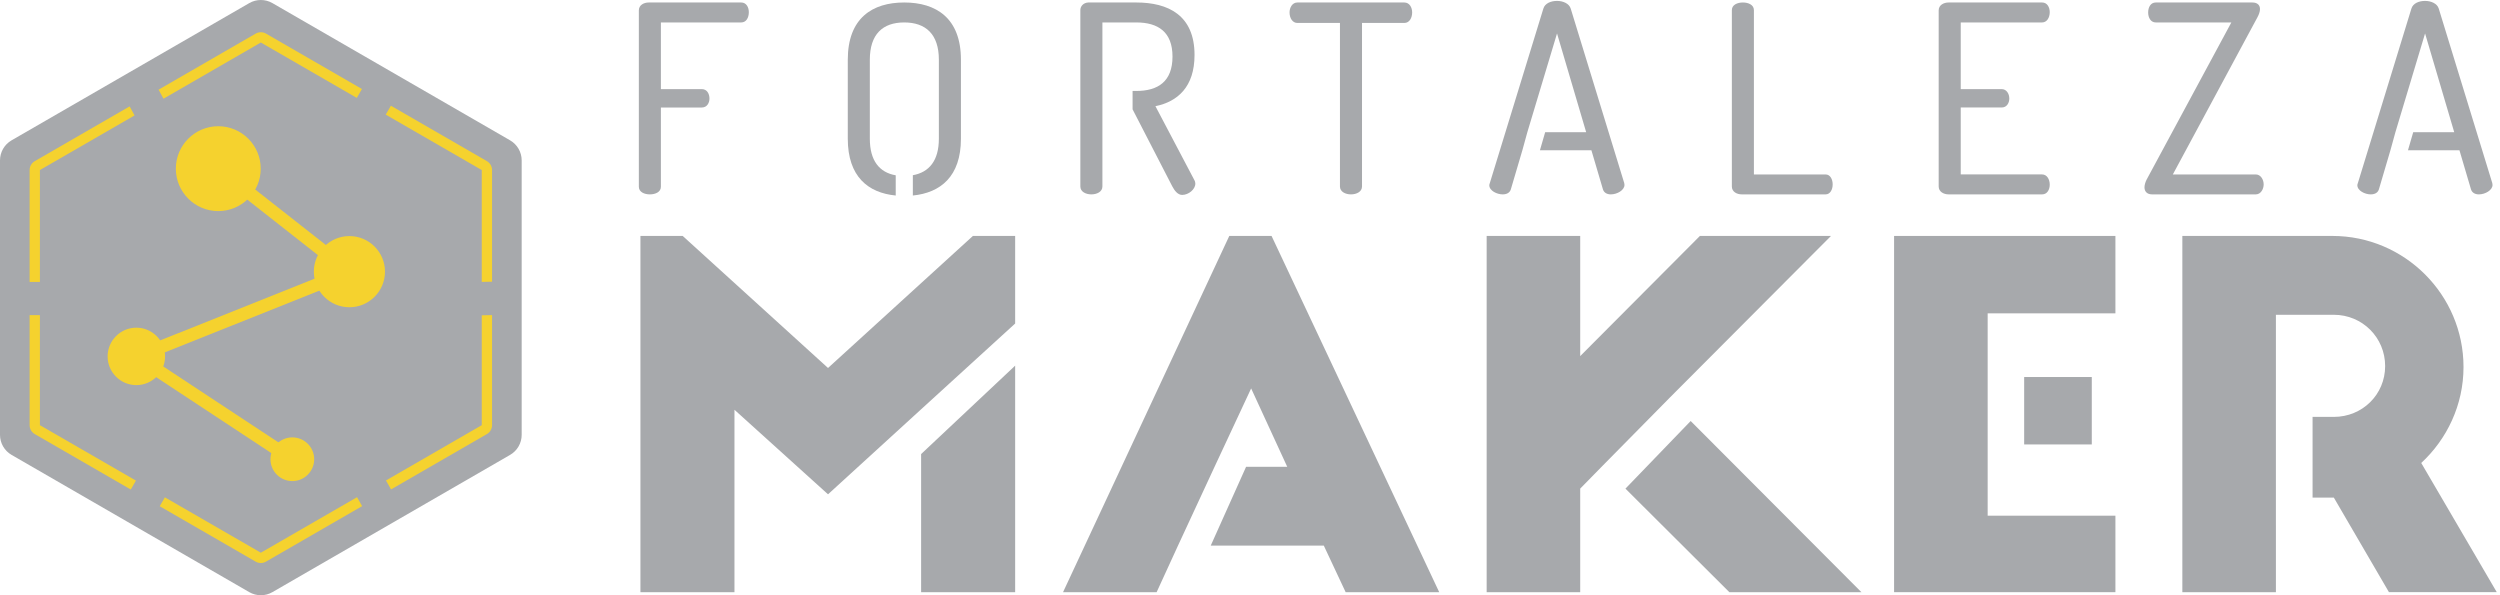 <svg width="210" height="50" viewBox="0 0 210 50" fill="none" xmlns="http://www.w3.org/2000/svg">
<path d="M21.91 0C21.575 0 21.239 0.087 20.939 0.26L0.972 11.788C0.371 12.135 0 12.777 0 13.473V36.528C0 37.222 0.371 37.864 0.972 38.211L20.939 49.74C21.239 49.913 21.575 50 21.91 50C22.246 50 22.581 49.913 22.882 49.74L42.848 38.211C43.45 37.864 43.821 37.222 43.821 36.528V13.473C43.821 12.778 43.45 12.135 42.848 11.788L22.882 0.26C22.581 0.087 22.246 0 21.91 0Z" fill="#A7A9AC"/>
<path d="M11.453 32.242C12.726 32.242 13.758 31.21 13.758 29.938C13.758 28.665 12.726 27.633 11.453 27.633C10.18 27.633 9.149 28.665 9.149 29.938C9.149 31.21 10.18 32.242 11.453 32.242Z" fill="#F5D22E"/>
<path d="M11.453 32.35C10.123 32.35 9.04 31.268 9.04 29.938C9.04 28.607 10.123 27.525 11.453 27.525C12.783 27.525 13.866 28.607 13.866 29.938C13.866 31.268 12.783 32.35 11.453 32.35ZM11.453 27.74C10.242 27.74 9.256 28.726 9.256 29.938C9.256 31.149 10.242 32.134 11.453 32.134C12.664 32.134 13.65 31.149 13.65 29.938C13.65 28.726 12.664 27.74 11.453 27.74Z" fill="#F5D22E"/>
<path d="M29.351 25.701C30.942 25.701 32.232 24.411 32.232 22.82C32.232 21.229 30.942 19.939 29.351 19.939C27.76 19.939 26.47 21.229 26.47 22.82C26.47 24.411 27.76 25.701 29.351 25.701Z" fill="#F5D22E"/>
<path d="M29.35 25.809C27.702 25.809 26.362 24.468 26.362 22.82C26.362 21.172 27.703 19.831 29.35 19.831C30.998 19.831 32.339 21.172 32.339 22.82C32.339 24.468 30.998 25.809 29.35 25.809ZM29.35 20.047C27.822 20.047 26.578 21.291 26.578 22.82C26.578 24.348 27.822 25.593 29.35 25.593C30.88 25.593 32.123 24.348 32.123 22.82C32.123 21.291 30.88 20.047 29.35 20.047Z" fill="#F5D22E"/>
<path d="M24.556 40.304C25.51 40.304 26.284 39.53 26.284 38.575C26.284 37.62 25.51 36.847 24.556 36.847C23.601 36.847 22.827 37.62 22.827 38.575C22.827 39.53 23.601 40.304 24.556 40.304Z" fill="#F5D22E"/>
<path d="M24.556 40.412C23.543 40.412 22.719 39.589 22.719 38.575C22.719 37.563 23.543 36.74 24.556 36.74C25.568 36.74 26.392 37.563 26.392 38.575C26.392 39.589 25.568 40.412 24.556 40.412ZM24.556 36.956C23.662 36.956 22.935 37.682 22.935 38.575C22.935 39.469 23.662 40.197 24.556 40.197C25.449 40.197 26.176 39.469 26.176 38.575C26.176 37.682 25.449 36.956 24.556 36.956Z" fill="#F5D22E"/>
<path d="M18.335 17.625C20.244 17.625 21.792 16.078 21.792 14.168C21.792 12.259 20.244 10.712 18.335 10.712C16.426 10.712 14.878 12.259 14.878 14.168C14.878 16.078 16.426 17.625 18.335 17.625Z" fill="#F5D22E"/>
<path d="M18.335 17.733C16.369 17.733 14.77 16.133 14.77 14.168C14.77 12.202 16.369 10.603 18.335 10.603C20.301 10.603 21.901 12.202 21.901 14.168C21.901 16.133 20.301 17.733 18.335 17.733ZM18.335 10.819C16.488 10.819 14.986 12.322 14.986 14.169C14.986 16.015 16.488 17.517 18.335 17.517C20.182 17.517 21.684 16.015 21.684 14.169C21.684 12.321 20.182 10.819 18.335 10.819Z" fill="#F5D22E"/>
<path d="M24.852 38.125L11.75 29.488L11.156 30.389L24.258 39.026L24.852 38.125Z" fill="#F5D22E"/>
<path d="M29.552 23.323L29.151 22.32L11.337 29.439L11.737 30.442L29.552 23.323Z" fill="#F5D22E"/>
<path d="M29.683 22.395L18.667 13.743L18 14.592L29.015 23.245L29.683 22.395Z" fill="#F5D22E"/>
<path d="M40.468 35.714L32.423 40.359L32.848 41.111L40.9 36.462C41.168 36.308 41.332 36.023 41.332 35.714V26.469L40.468 26.487V35.714Z" fill="#F5D22E"/>
<path d="M10.889 8.936L2.92 13.537C2.652 13.692 2.488 13.977 2.488 14.285V23.681H3.352V14.285L11.301 9.697L10.889 8.936Z" fill="#F5D22E"/>
<path d="M11.418 40.371L3.352 35.714V26.469H2.488V35.714C2.488 36.023 2.653 36.308 2.92 36.462L10.985 41.12L11.418 40.371Z" fill="#F5D22E"/>
<path d="M29.991 41.764L21.91 46.428L13.85 41.775L13.417 42.524L21.478 47.178C21.612 47.254 21.762 47.293 21.91 47.293C22.059 47.293 22.208 47.254 22.342 47.177L30.416 42.515L29.991 41.764Z" fill="#F5D22E"/>
<path d="M30.402 7.477L22.342 2.823C22.208 2.745 22.059 2.708 21.91 2.708C21.762 2.708 21.612 2.745 21.478 2.823L13.322 7.532L13.734 8.291L21.91 3.571L29.971 8.224L30.402 7.477Z" fill="#F5D22E"/>
<path d="M40.9 13.536L32.835 8.881L32.403 9.629L40.468 14.284V23.68L41.333 23.662V14.284C41.332 13.976 41.167 13.692 40.9 13.536Z" fill="#F5D22E"/>
<path d="M77.374 49.742H85.273V30.714L77.374 38.141V49.742Z" fill="#A7A9AC"/>
<path d="M81.723 19.819L69.554 30.91L57.346 19.819H53.796V49.742H61.695V34.421L69.554 41.522L77.374 34.381L85.273 27.176V19.819H81.723Z" fill="#A7A9AC"/>
<path d="M140.159 33.505L140.283 33.379L140.29 33.373L153.803 19.819H142.792L132.737 29.913V19.819H124.879V49.742H132.737V41.043L134.613 39.129L140.16 33.505H140.159Z" fill="#A7A9AC"/>
<path d="M142.016 35.365L136.537 41.046L145.266 49.742H156.357L142.016 35.365Z" fill="#A7A9AC"/>
<path d="M106.811 19.819H103.26L89.296 49.742H97.157L98.952 45.831L102.024 39.209L105.096 32.627L108.127 39.209H104.672L101.702 45.831H111.2L113.034 49.742H120.894L106.811 19.819Z" fill="#A7A9AC"/>
<path d="M177.695 19.819H159.103V49.742H177.695V43.318H166.963V40.12V37.333V31.669V28.966V26.321H177.695V19.819Z" fill="#A7A9AC"/>
<path d="M175.71 31.669H170.03V37.333H175.71V31.669Z" fill="#A7A9AC"/>
<path d="M203.384 38.89C205.539 36.895 206.935 34.023 206.935 30.83C206.935 24.767 201.989 19.819 195.924 19.819H183.317V49.742H191.176V44.115H191.175V32.961H191.176V26.442H196.043C198.437 26.442 200.352 28.355 200.352 30.75C200.352 33.144 198.437 35.019 196.043 35.019H194.256V41.8H196.043L200.671 49.741H209.728L203.384 38.89Z" fill="#A7A9AC"/>
<path d="M53.663 0.87C53.663 0.429 54.081 0.209 54.501 0.209H62.263C62.704 0.209 62.902 0.627 62.902 1.024C62.902 1.488 62.682 1.885 62.263 1.885H55.515V7.486H58.955C59.374 7.486 59.595 7.861 59.595 8.28C59.595 8.633 59.396 9.03 58.955 9.03H55.515V15.689C55.515 16.13 55.052 16.328 54.589 16.328C54.125 16.328 53.663 16.13 53.663 15.689L53.663 0.87Z" fill="#A7A9AC"/>
<path d="M117.959 0.209C118.4 0.209 118.621 0.627 118.621 1.047C118.621 1.488 118.4 1.929 117.959 1.929H114.409V15.667C114.409 16.108 113.945 16.328 113.482 16.328C113.019 16.328 112.556 16.108 112.556 15.667V1.929H108.983C108.565 1.929 108.322 1.509 108.322 1.047C108.322 0.65 108.542 0.209 108.983 0.209H117.959Z" fill="#A7A9AC"/>
<path d="M146.313 16.328C145.894 16.328 145.476 16.108 145.476 15.667V0.848C145.476 0.407 145.938 0.209 146.402 0.209C146.864 0.209 147.328 0.407 147.328 0.848V14.653H153.349C153.745 14.653 153.944 15.072 153.944 15.491C153.944 15.91 153.745 16.328 153.349 16.328H146.313Z" fill="#A7A9AC"/>
<path d="M164.702 7.486H168.142C168.539 7.486 168.781 7.86 168.781 8.279C168.781 8.632 168.583 9.029 168.142 9.029H164.702V14.652H171.538C171.935 14.652 172.178 15.049 172.178 15.512C172.178 15.909 171.979 16.328 171.538 16.328H163.687C163.269 16.328 162.849 16.107 162.849 15.666V0.87C162.849 0.429 163.269 0.209 163.687 0.209H171.538C171.979 0.209 172.178 0.627 172.178 1.024C172.178 1.488 171.935 1.885 171.538 1.885H164.702V7.486Z" fill="#A7A9AC"/>
<path d="M182.518 14.653H189.486C189.904 14.653 190.148 15.094 190.148 15.491C190.148 15.887 189.904 16.328 189.486 16.328H180.775C180.356 16.328 180.136 16.086 180.136 15.734C180.136 15.557 180.202 15.315 180.312 15.094L187.434 1.885H181.084C180.665 1.885 180.445 1.488 180.445 1.047C180.445 0.627 180.643 0.209 181.084 0.209H189.199C189.618 0.209 189.839 0.429 189.839 0.76C189.839 0.98 189.75 1.223 189.618 1.465L182.518 14.653Z" fill="#A7A9AC"/>
<path d="M75.955 0.209C73.287 0.209 71.214 1.509 71.214 5.016V11.654C71.214 14.839 72.927 16.201 75.241 16.424V14.726C73.866 14.486 73.066 13.494 73.066 11.654V5.016C73.066 2.877 74.147 1.885 75.954 1.885C77.763 1.885 78.865 2.877 78.865 5.016V11.654C78.865 13.488 78.05 14.473 76.679 14.718V16.423C78.991 16.197 80.718 14.835 80.718 11.655V5.016C80.718 1.509 78.623 0.209 75.955 0.209Z" fill="#A7A9AC"/>
<path d="M100.32 15.116L97.056 8.919C98.908 8.544 100.341 7.309 100.341 4.619C100.341 1.266 98.114 0.209 95.446 0.209H91.41C91.013 0.23 90.749 0.518 90.749 0.848V15.667C90.749 16.108 91.212 16.328 91.675 16.328C92.138 16.328 92.602 16.108 92.602 15.667V9.184V7.64V1.885H95.446C97.276 1.885 98.49 2.679 98.49 4.751C98.49 6.846 97.277 7.64 95.446 7.64H95.137V9.184L98.467 15.645C98.665 16.019 98.931 16.373 99.305 16.373C99.834 16.373 100.408 15.91 100.408 15.425C100.408 15.336 100.385 15.226 100.32 15.116Z" fill="#A7A9AC"/>
<path d="M136.436 15.38L131.938 0.716C131.805 0.297 131.297 0.076 130.791 0.076C130.283 0.076 129.776 0.275 129.644 0.716L125.145 15.38C125.123 15.447 125.101 15.49 125.101 15.557C125.101 16.019 125.741 16.328 126.226 16.328C126.556 16.328 126.821 16.196 126.909 15.909L127.879 12.624L128.298 11.102L130.79 2.81L133.237 11.102H129.795L129.353 12.624H133.678L134.648 15.909C134.737 16.196 135.001 16.328 135.309 16.328C135.839 16.328 136.456 15.975 136.456 15.534C136.458 15.491 136.436 15.447 136.436 15.38Z" fill="#A7A9AC"/>
<path d="M209.352 15.38L204.853 0.716C204.721 0.297 204.214 0.076 203.706 0.076C203.2 0.076 202.692 0.275 202.56 0.716L198.061 15.38C198.039 15.447 198.017 15.49 198.017 15.557C198.017 16.019 198.656 16.328 199.142 16.328C199.472 16.328 199.737 16.196 199.826 15.909L200.795 12.624L201.215 11.102L203.706 2.81L206.154 11.102H202.711L202.269 12.624H206.594L207.564 15.909C207.653 16.196 207.917 16.328 208.226 16.328C208.755 16.328 209.373 15.975 209.373 15.534C209.374 15.491 209.352 15.447 209.352 15.38Z" fill="#A7A9AC"/>
</svg>
